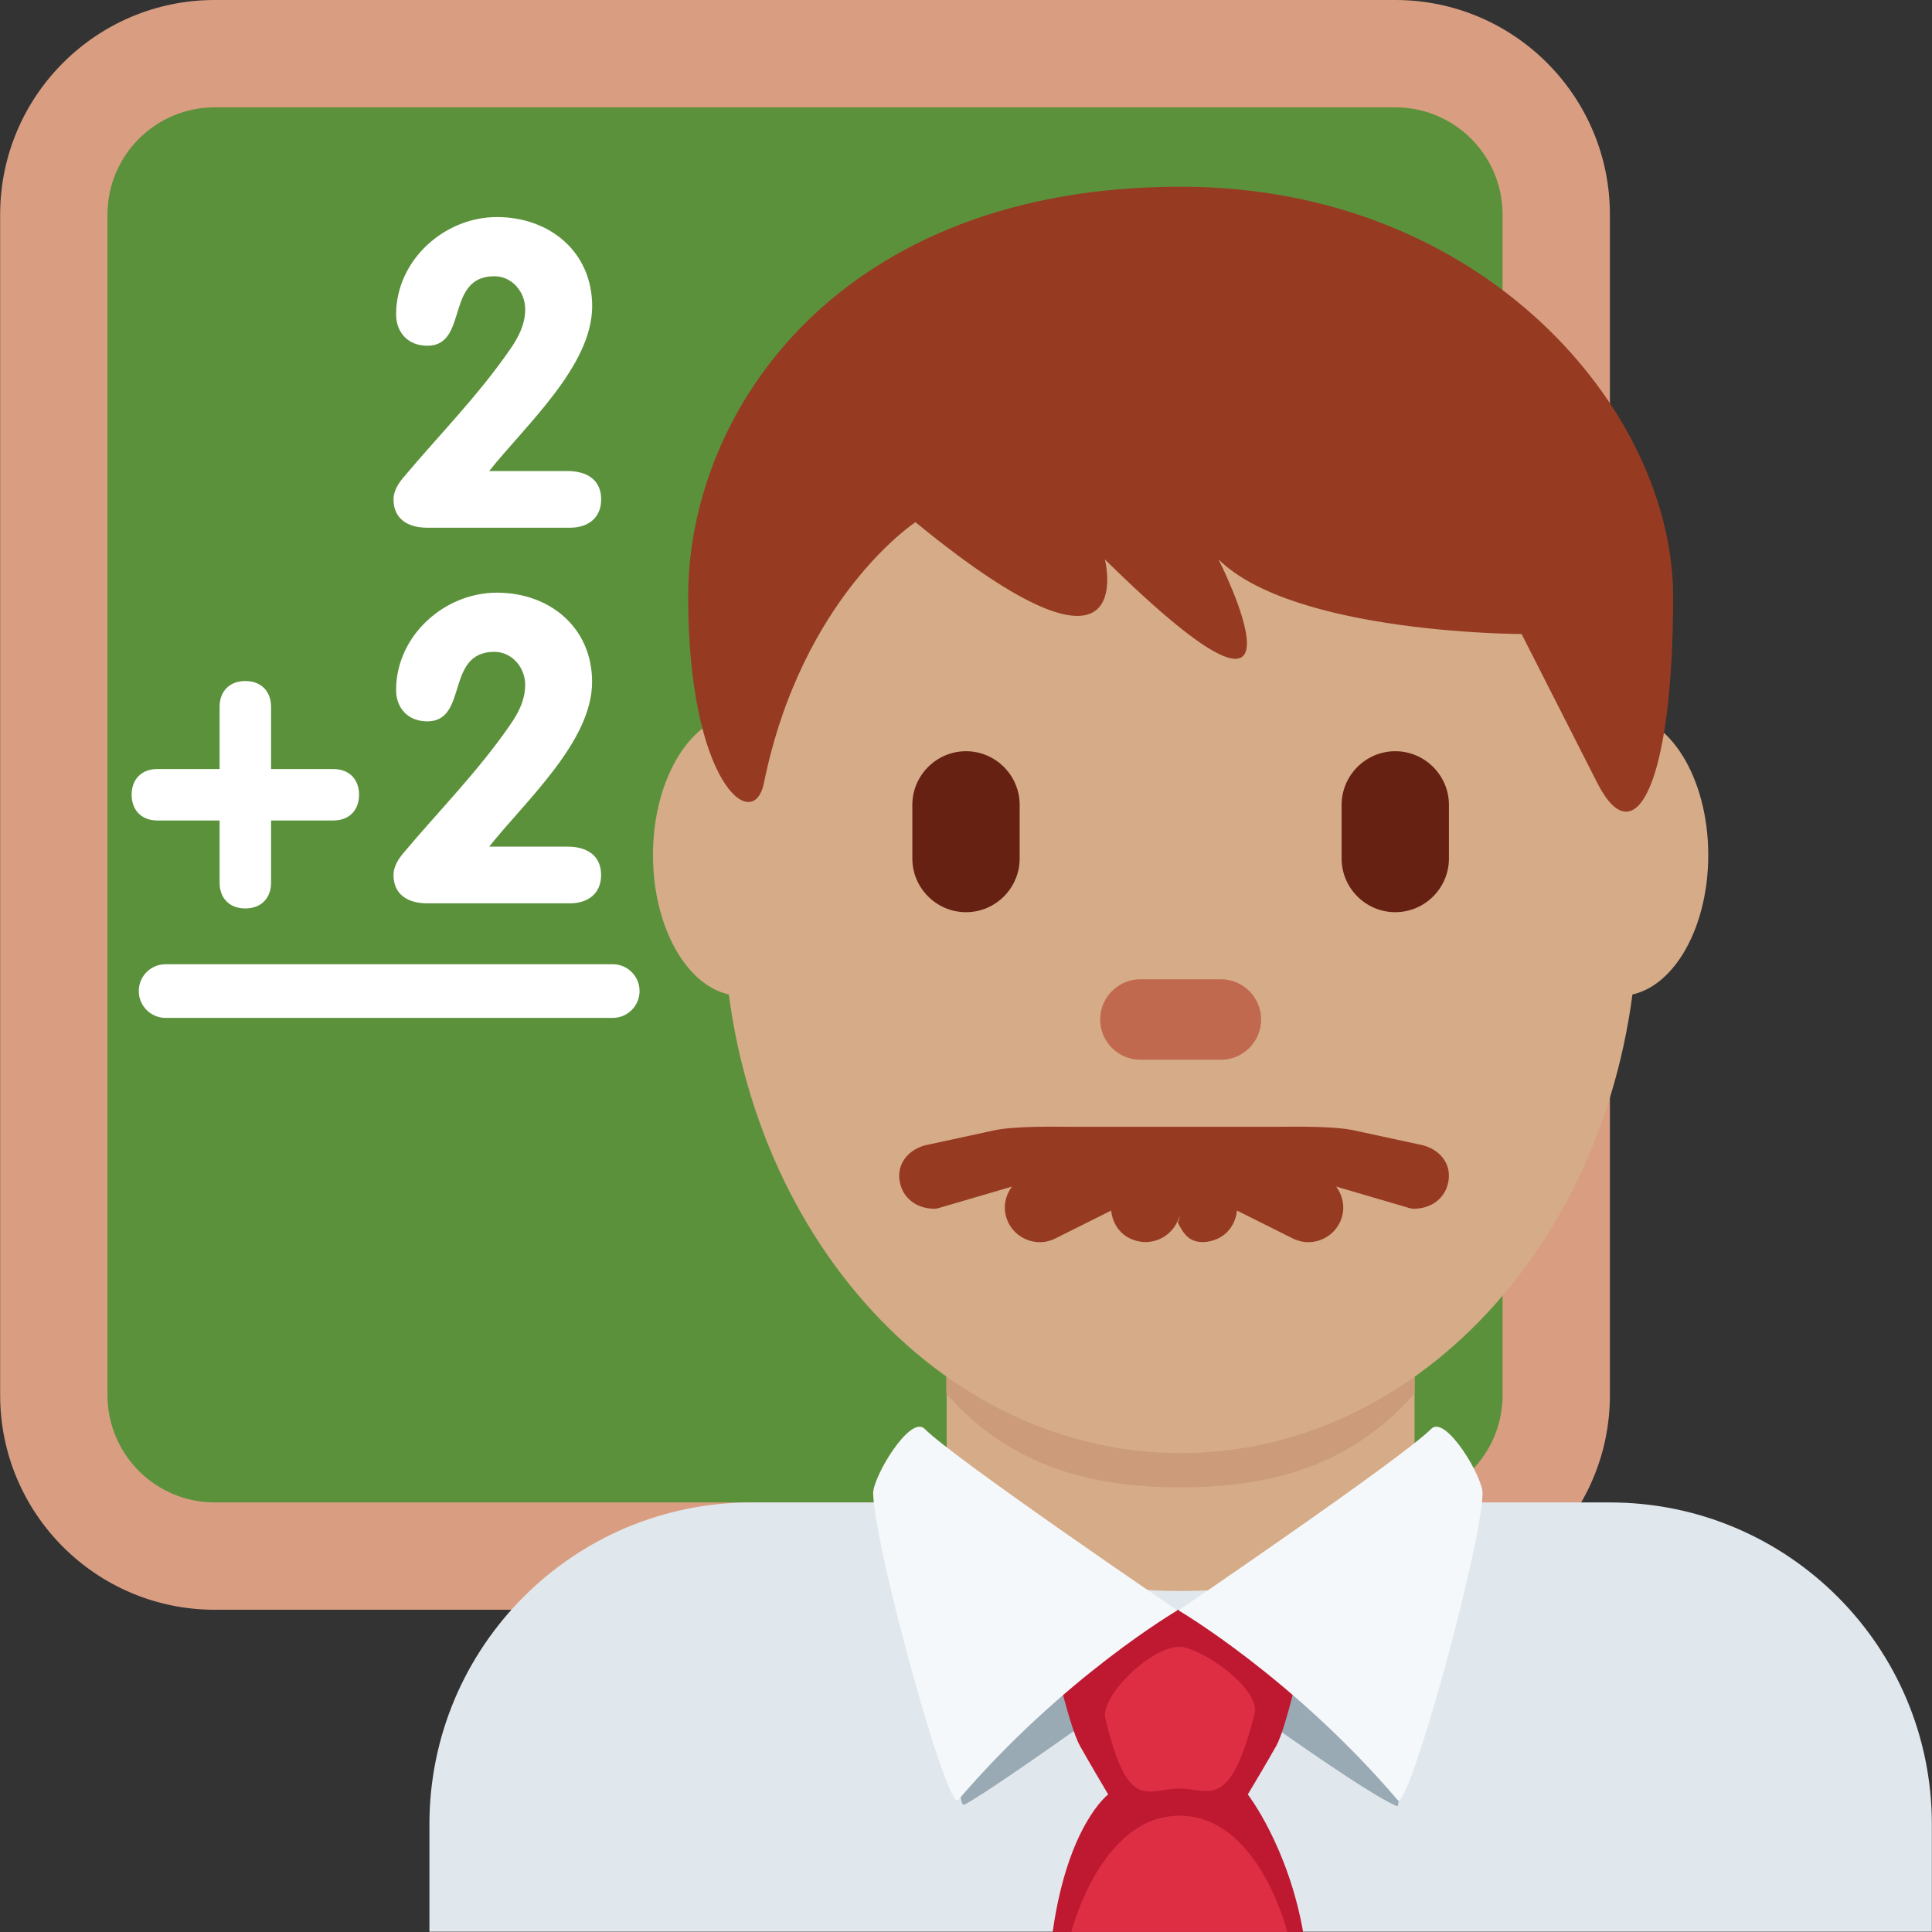 <?xml version="1.0" encoding="iso-8859-1"?>
<!-- Generator: Adobe Illustrator 19.0.0, SVG Export Plug-In . SVG Version: 6.00 Build 0)  -->
<svg version="1.1" id="Capa_1" xmlns="http://www.w3.org/2000/svg" xmlns:xlink="http://www.w3.org/1999/xlink" x="0px" y="0px"
	 viewBox="0 0 512 512" style="enable-background:new 0 0 512 512;" xml:space="preserve">
<rect x="0" y="0" width="512" height="512" fill="#333333" stroke="none"/>
<g transform="matrix(1.25 0 0 -1.25 0 45)">
	<path style="fill:#D99E82;" d="M341.313-259.778c0-25.129-20.375-45.504-45.504-45.504H45.535
		c-25.129,0-45.504,20.375-45.504,45.504V-9.504C0.031,15.625,20.406,36,45.535,36h250.274c25.129,0,45.504-20.375,45.504-45.504
		V-259.778z"/>
	<g>
		<g>
			<g>
				<path style="fill:#5C913B;" d="M318.561-259.778c0-12.559-10.182-22.752-22.752-22.752H45.535
					c-12.559,0-22.752,10.193-22.752,22.752V-9.504c0,12.571,10.193,22.752,22.752,22.752h250.274
					c12.571,0,22.752-10.182,22.752-22.752V-259.778z"/>
			</g>
		</g>
	</g>
	<g>
		<path style="fill:#FFFFFF;" d="M120.356-63.864c4.004,0,7.098-1.82,7.098-6.007c0-4.175-3.094-6.007-6.553-6.007H90.517
			c-3.993,0-7.087,1.832-7.087,6.007c0,1.911,1.183,3.549,2.093,4.642c7.553,8.999,15.733,17.19,22.65,27.201
			c1.638,2.366,3.174,5.176,3.174,8.453c0,3.732-2.821,7.008-6.541,7.008c-10.466,0-5.461-14.732-14.186-14.732
			c-4.368,0-6.643,3.083-6.643,6.632c0,11.467,10.182,20.648,21.375,20.648c11.183,0,20.193-7.372,20.193-18.919
			c0-12.639-14.106-25.198-21.83-34.925L120.356-63.864L120.356-63.864z"/>
		<path style="fill:#FFFFFF;" d="M46.557-113.845c0,3.276,2.093,5.461,5.449,5.461c3.368,0,5.461-2.184,5.461-5.461v-13.196h13.196
			c3.368,0,5.461-2.173,5.461-5.449c0-3.276-2.093-5.461-5.461-5.461H57.467v-13.185c0-3.276-2.093-5.461-5.461-5.461
			c-3.356,0-5.449,2.184-5.449,5.461v13.185H33.372c-3.368,0-5.461,2.184-5.461,5.461s2.093,5.449,5.461,5.449h13.185V-113.845z"/>
		<path style="fill:#FFFFFF;" d="M120.352-143.495c4.004,0,7.087-1.82,7.087-6.007c0-4.175-3.083-6.007-6.541-6.007H90.513
			c-3.993,0-7.087,1.832-7.087,6.007c0,1.911,1.183,3.549,2.093,4.642c7.553,8.999,15.733,17.19,22.65,27.201
			c1.638,2.366,3.174,5.176,3.174,8.453c0,3.732-2.821,7.008-6.541,7.008c-10.466,0-5.461-14.732-14.198-14.732
			c-4.368,0-6.632,3.083-6.632,6.632c0,11.467,10.182,20.648,21.375,20.648c11.183,0,20.181-7.372,20.181-18.919
			c0-12.639-14.095-25.198-21.819-34.925L120.352-143.495L120.352-143.495z"/>
		<path style="fill:#FFFFFF;" d="M129.906-179.801H35.109c-3.151,0-5.688,2.548-5.688,5.688c0,3.14,2.537,5.688,5.688,5.688h94.797
			c3.14,0,5.688-2.548,5.688-5.688C135.594-177.253,133.045-179.801,129.906-179.801"/>
	</g>
	<g>
		<path style="fill:#E1E8ED;" d="M409.569-373.538v22.752c0,37.7-30.556,68.256-68.256,68.256H159.296
			c-37.689,0-68.256-30.556-68.256-68.256v-22.752H409.569z"/>
		<path style="fill:#D5AB88;" d="M200.701-283.675c19.84-14.425,32.399-17.633,49.6-17.633s29.76,3.22,49.6,17.633v43.355h-99.199
			V-283.675z"/>
		<path style="fill:#CC9B7A;" d="M200.611-259.465c13.834-15.63,30.988-19.863,49.645-19.863c18.645,0,35.8,4.243,49.645,19.863
			v39.714h-99.29V-259.465z"/>
		<g>
			<path style="fill:#D5AB88;" d="M175.726-145.287c0-16.473-8.35-29.828-18.645-29.828c-10.295,0-18.645,13.355-18.645,29.828
				s8.35,29.84,18.645,29.84S175.726-128.814,175.726-145.287"/>
			<path style="fill:#D5AB88;" d="M362.165-145.287c0-16.473-8.339-29.828-18.645-29.828c-10.295,0-18.634,13.355-18.634,29.828
				s8.339,29.84,18.634,29.84C353.827-115.448,362.165-128.814,362.165-145.287"/>
			<path style="fill:#D5AB88;" d="M153.351-156.933c0,63.581,43.411,115.138,96.958,115.138s96.947-51.556,96.947-115.138
				s-43.4-115.138-96.947-115.138S153.351-220.514,153.351-156.933"/>
		</g>
		<g>
			<path style="fill:#963B22;" d="M301.785-206.831l-14.425,3.117c-4.607,1.069-13.344,0.819-17.474,0.819h-19.579h-22.377
				c-4.13,0-12.867,0.25-17.474-0.819l-14.402-3.117c-3.97-1.149-6.257-4.471-5.131-8.418c0.933-3.276,3.936-5.017,7.179-5.017
				c0.671,0,1.353,0.307,2.036,0.478l14.413,4.221c-1.627-2.173-2.059-5.074-0.751-7.679s3.936-4.107,6.667-4.107
				c1.126,0,2.275,0.284,3.333,0.819l11.774,5.881c0.25-2.446,1.57-4.709,3.925-5.881c1.069-0.524,2.23-0.796,3.333-0.796
				c2.753,0,5.381,1.524,6.678,4.141l0.796,1.558l-0.603-1.558c1.297-2.616,2.537-4.141,5.29-4.141c1.103,0,2.253,0.273,3.322,0.796
				c2.355,1.172,3.675,3.435,3.936,5.881l11.763-5.881c1.069-0.535,2.218-0.819,3.333-0.819c2.742,0,5.358,1.501,6.667,4.107
				c1.308,2.606,0.876,5.506-0.739,7.679l14.402-4.221c0.671-0.171,1.377-0.478,2.048-0.478c3.242,0,6.223,1.741,7.167,5.017
				C308.03-211.302,305.744-207.979,301.785-206.831"/>
			<path style="fill:#963B22;" d="M250.304-3.584c64.252,0,104.41-47.416,104.41-86.925s-8.032-55.322-16.063-39.509
				c-8.032,15.801-16.063,31.603-16.063,31.603s-48.189,0-64.252,15.813c0,0,24.095-47.416-24.095,0c0,0,8.032-31.614-40.158,7.895
				c0,0-24.095-15.801-32.126-55.31c-2.23-10.966-16.063,0-16.063,39.509C145.895-50.999,178.02-3.584,250.304-3.584"/>
		</g>
		<g>
			<path style="fill:#662113;" d="M204.8-157.393L204.8-157.393c-6.257,0-11.376,5.119-11.376,11.376v11.376
				c0,6.257,5.119,11.376,11.376,11.376c6.257,0,11.376-5.119,11.376-11.376v-11.376C216.176-152.274,211.057-157.393,204.8-157.393
				"/>
			<path style="fill:#662113;" d="M295.809-157.393L295.809-157.393c-6.257,0-11.376,5.119-11.376,11.376v11.376
				c0,6.257,5.119,11.376,11.376,11.376c6.257,0,11.376-5.119,11.376-11.376v-11.376
				C307.185-152.274,302.066-157.393,295.809-157.393"/>
		</g>
		<path style="fill:#C1694F;" d="M258.837-188.677h-17.064c-4.698,0-8.532,3.834-8.532,8.532c0,4.698,3.834,8.532,8.532,8.532
			h17.064c4.698,0,8.532-3.834,8.532-8.532C267.369-184.844,263.535-188.677,258.837-188.677"/>
		<path style="fill:#99AAB5;" d="M249.615-315.325c0,0,38.463-28.372,46.573-31.591c1.775-0.717-4.175,41.591-4.175,41.591h-84.797
			c0,0-5.961-43.013-2.673-41.238C211.847-342.673,249.615-315.325,249.615-315.325"/>
		<path style="fill:#BE1931;" d="M264.545-344.432c0,0,4.266,7.11,6.041,10.307c2.07,3.732,5.154,17.872,5.154,17.872
			l-24.879,10.933c0,0.079-1.82-0.069-1.82-0.069l-2.093-0.467l-1.957-0.717c-2.48-0.796,1.069-0.091,1.069-0.171l-22.468-9.511
			c0,0,3.265-14.141,5.358-17.872c1.775-3.197,5.995-10.307,5.995-10.307s-8.555-6.393-11.774-29.168h26.449h0.216h26.438
			C273.078-355.455,264.545-344.432,264.545-344.432"/>
		<g>
			<path style="fill:#F5F8FA;" d="M196.035-266.932c6.427-6.439,53.581-38.485,53.581-38.485s-24.174-14.129-46.483-40.214
				c-2.218-2.616-17.553,52.614-18.019,64.946C184.977-277.239,192.952-263.85,196.035-266.932"/>
			<path style="fill:#F5F8FA;" d="M303.429-266.932c-6.439-6.439-53.57-38.485-53.57-38.485s24.174-14.129,46.46-40.214
				c2.218-2.616,17.531,52.614,17.997,64.946C314.453-277.239,306.501-263.85,303.429-266.932"/>
		</g>
		<g>
			<path style="fill:#DD2E44;" d="M249.793-313.147c4.425,0.239,17.553-8.771,16.177-14.22c-5.245-20.796-9.67-15.824-15.824-15.824
				c-6.951,0-10.978-5.369-15.813,14.937C233.264-323.852,243.4-313.5,249.793-313.147"/>
			<path style="fill:#DD2E44;" d="M272.9-373.583h-45.766c0,0,6.155,24.641,22.945,24.641
				C266.883-348.943,272.9-373.583,272.9-373.583"/>
		</g>
	</g>
</g>
<g>
</g>
<g>
</g>
<g>
</g>
<g>
</g>
<g>
</g>
<g>
</g>
<g>
</g>
<g>
</g>
<g>
</g>
<g>
</g>
<g>
</g>
<g>
</g>
<g>
</g>
<g>
</g>
<g>
</g>
</svg>
